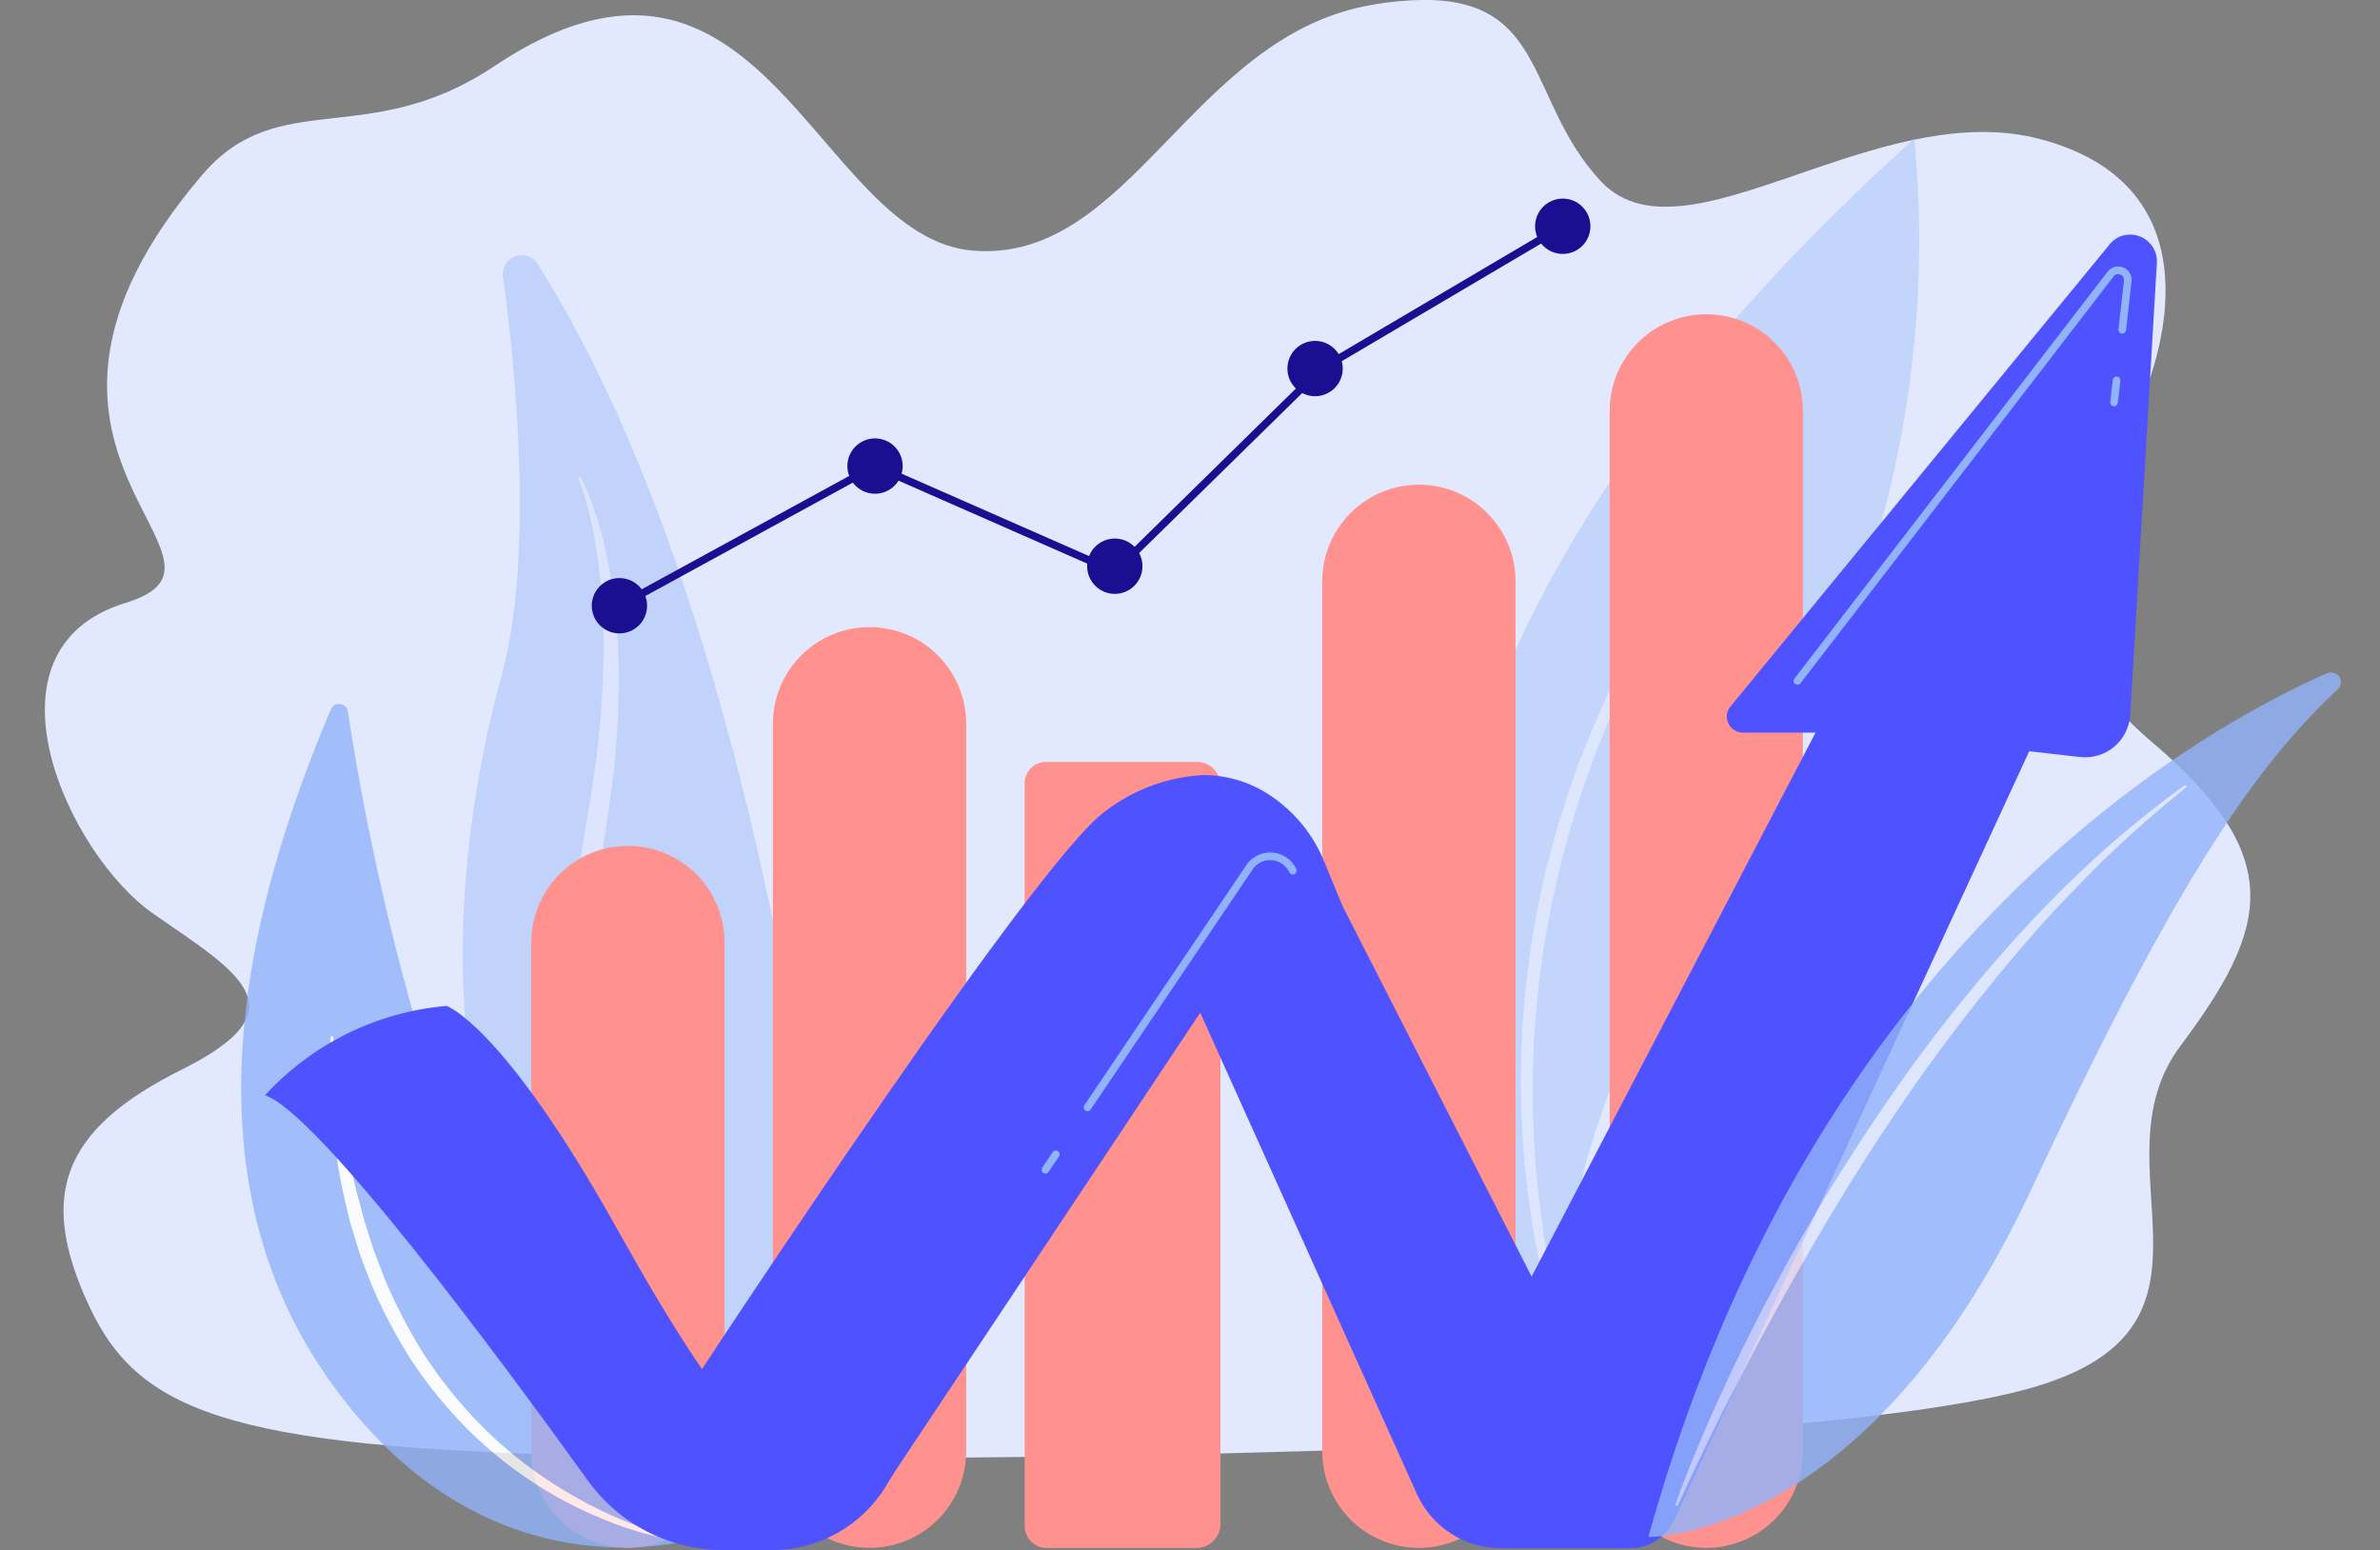 <svg xmlns="http://www.w3.org/2000/svg" xmlns:xlink="http://www.w3.org/1999/xlink" width="153.557" height="100" viewBox="0 0 153.557 100">
  <rect x="0" y="0" width="153.557" height="100" fill="#808080" stroke="none"/>
  <defs>
    <clipPath id="clip-path">
      <rect id="Rectangle_5025" data-name="Rectangle 5025" width="153.557" height="100" fill="none"/>
    </clipPath>
    <clipPath id="clip-path-2">
      <path id="Path_24147" data-name="Path 24147" d="M126.19.306C114.5,2.214,110.574,16.989,100.383,16.177S86.786-7.293,69.491,4.267C61.333,9.721,55.567,5.51,50.636,11.286,35.253,29.305,54.746,36.135,45.691,38.9c-9.834,3-3.716,16.246,1.817,20.074S57.157,65.1,49.3,69.016,40.06,77.256,43.356,84.3s9.542,9.26,35.5,9.677,76.217-.468,89.928-4.474,3.716-14.315,9.48-22.016,6.9-12.222-1.93-19.692-3.8-15.2-1.148-20.652,4.69-15.34-5.95-18.16c-4.823-1.279-10,.335-14.722,1.949-5.691,1.946-10.714,3.892-13.639.767C136.1,6.593,137.458.005,129.5,0a20.659,20.659,0,0,0-3.308.3" transform="translate(-40.483 -0.005)" fill="none"/>
    </clipPath>
    <linearGradient id="linear-gradient" x1="0.017" y1="1.055" x2="0.017" y2="1.055" gradientUnits="objectBoundingBox">
      <stop offset="0" stop-color="#dae3fe"/>
      <stop offset="1" stop-color="#e9effd"/>
    </linearGradient>
    <clipPath id="clip-path-4">
      <rect id="Rectangle_4998" data-name="Rectangle 4998" width="31.426" height="87.693" fill="none"/>
    </clipPath>
    <clipPath id="clip-path-5">
      <rect id="Rectangle_4999" data-name="Rectangle 4999" width="25.123" height="79.802" fill="none"/>
    </clipPath>
    <clipPath id="clip-path-6">
      <path id="Rectangle_5002" data-name="Rectangle 5002" d="M6.236,0h0a6.235,6.235,0,0,1,6.235,6.235V39.054a6.235,6.235,0,0,1-6.235,6.235h0A6.235,6.235,0,0,1,0,39.054V6.236A6.236,6.236,0,0,1,6.236,0Z" fill="none"/>
    </clipPath>
    <linearGradient id="linear-gradient-2" x1="-0.363" y1="1.505" x2="-0.361" y2="1.505" gradientUnits="objectBoundingBox">
      <stop offset="0" stop-color="#fe7062"/>
      <stop offset="1" stop-color="#ff928e"/>
    </linearGradient>
    <clipPath id="clip-path-7">
      <path id="Path_24153" data-name="Path 24153" d="M925.384,687.074a1.387,1.387,0,0,0-1.272,1.449v47.758a1.435,1.435,0,0,0,1.272,1.5h9.927a1.572,1.572,0,0,0,1.436-1.5V688.523a1.525,1.525,0,0,0-1.436-1.449Z" transform="translate(-924.112 -687.074)" fill="none"/>
    </clipPath>
    <linearGradient id="linear-gradient-3" x1="-0.886" y1="1.559" x2="-0.885" y2="1.559" xlink:href="#linear-gradient-2"/>
    <clipPath id="clip-path-8">
      <path id="Rectangle_5005" data-name="Rectangle 5005" d="M6.236,0h0a6.236,6.236,0,0,1,6.236,6.236V53.166A6.235,6.235,0,0,1,6.236,59.4h0A6.235,6.235,0,0,1,0,53.166V6.236A6.236,6.236,0,0,1,6.236,0Z" fill="none"/>
    </clipPath>
    <linearGradient id="linear-gradient-4" x1="-0.425" y1="1.65" x2="-0.423" y2="1.65" xlink:href="#linear-gradient-2"/>
    <clipPath id="clip-path-9">
      <path id="Rectangle_5007" data-name="Rectangle 5007" d="M6.235,0h0a6.235,6.235,0,0,1,6.235,6.235V73.349a6.235,6.235,0,0,1-6.235,6.235h0A6.236,6.236,0,0,1,0,73.349V6.235A6.235,6.235,0,0,1,6.235,0Z" fill="none"/>
    </clipPath>
    <linearGradient id="linear-gradient-5" x1="-0.871" y1="1.803" x2="-0.87" y2="1.803" xlink:href="#linear-gradient-2"/>
    <clipPath id="clip-path-10">
      <path id="Rectangle_5009" data-name="Rectangle 5009" d="M6.236,0h0a6.235,6.235,0,0,1,6.235,6.235v56.12a6.236,6.236,0,0,1-6.236,6.236h0A6.236,6.236,0,0,1,0,62.355V6.236A6.236,6.236,0,0,1,6.236,0Z" fill="none"/>
    </clipPath>
    <linearGradient id="linear-gradient-6" x1="-0.815" y1="1.726" x2="-0.814" y2="1.726" xlink:href="#linear-gradient-2"/>
    <clipPath id="clip-path-12">
      <rect id="Rectangle_5010" data-name="Rectangle 5010" width="30.678" height="54.423" fill="none"/>
    </clipPath>
    <clipPath id="clip-path-13">
      <path id="Path_24156" data-name="Path 24156" d="M1358.526,212.25l-24.459,29.81a1.027,1.027,0,0,0,.794,1.678h4.7L1316.614,287.7l2.778,8.657h7.892a3.626,3.626,0,0,0,3.292-2.106l22.77-49.311,3.278.375a2.913,2.913,0,0,0,3.239-2.722l1.719-29.151a1.722,1.722,0,0,0-1.74-1.831,1.678,1.678,0,0,0-1.316.635" transform="translate(-1316.614 -211.615)" fill="none"/>
    </clipPath>
    <linearGradient id="linear-gradient-7" x1="-1.999" y1="0.996" x2="-1.998" y2="0.996" gradientUnits="objectBoundingBox">
      <stop offset="0" stop-color="#4042e2"/>
      <stop offset="1" stop-color="#4f52ff"/>
    </linearGradient>
    <clipPath id="clip-path-14">
      <path id="Path_24157" data-name="Path 24157" d="M1051.4,763.559l16.2,35.989a5.941,5.941,0,0,0,5.418,3.5h8.352a3.05,3.05,0,0,0,2.667-1.57l.3-.535a2.388,2.388,0,0,1-2.127-1.3l-21.586-42.3Z" transform="translate(-1051.402 -757.347)" fill="none"/>
    </clipPath>
    <linearGradient id="linear-gradient-8" x1="-2.106" y1="0.986" x2="-2.104" y2="0.986" xlink:href="#linear-gradient-7"/>
    <clipPath id="clip-path-15">
      <path id="Path_24158" data-name="Path 24158" d="M629.032,701.611c-5.708,5.136-27.853,39.092-27.853,39.092l2.728,7.858h3.352a10.29,10.29,0,0,0,8.566-4.589l23.82-35.789a3.543,3.543,0,0,1,5.145-.818l-1.179-2.857a9.352,9.352,0,0,0-3.292-4.147,7.791,7.791,0,0,0-4.511-1.448,11.358,11.358,0,0,0-6.777,2.7" transform="translate(-601.179 -698.913)" fill="none"/>
    </clipPath>
    <linearGradient id="linear-gradient-9" x1="-0.651" y1="0.99" x2="-0.65" y2="0.99" xlink:href="#linear-gradient-7"/>
    <clipPath id="clip-path-16">
      <path id="Path_24159" data-name="Path 24159" d="M239.038,912.886c3.5,1.228,15.138,16.951,20.828,24.861a10.775,10.775,0,0,0,8.748,4.482h3.15a8.588,8.588,0,0,0,7.357-4.157l.471-.783c-5.695,3.263-10.548-2.711-17.859-15.812s-10.981-14.351-10.981-14.351a17.991,17.991,0,0,0-11.714,5.759" transform="translate(-239.038 -907.127)" fill="none"/>
    </clipPath>
    <linearGradient id="linear-gradient-10" x1="-0.331" y1="0.935" x2="-0.329" y2="0.935" xlink:href="#linear-gradient-7"/>
    <clipPath id="clip-path-18">
      <rect id="Rectangle_5016" data-name="Rectangle 5016" width="44.681" height="55.78" fill="none"/>
    </clipPath>
    <clipPath id="clip-path-19">
      <path id="Path_24168" data-name="Path 24168" d="M602.276,210.248l-.026.015-13.248,13-15.429-6.782-16.6,9.069.236.432,16.385-8.953,15.513,6.819,13.443-13.186,15.53-9.165-.25-.424Z" transform="translate(-556.975 -201.067)" fill="none"/>
    </clipPath>
    <linearGradient id="linear-gradient-11" x1="-0.652" y1="1.709" x2="-0.651" y2="1.709" gradientUnits="objectBoundingBox">
      <stop offset="0" stop-color="#09005d"/>
      <stop offset="1" stop-color="#1a0f91"/>
    </linearGradient>
    <clipPath id="clip-path-20">
      <path id="Path_24169" data-name="Path 24169" d="M533.672,523.064a1.785,1.785,0,1,0,1.785-1.785,1.785,1.785,0,0,0-1.785,1.785" transform="translate(-533.672 -521.279)" fill="none"/>
    </clipPath>
    <linearGradient id="linear-gradient-12" x1="-7.416" y1="12.567" x2="-7.402" y2="12.567" xlink:href="#linear-gradient-11"/>
    <clipPath id="clip-path-21">
      <path id="Path_24170" data-name="Path 24170" d="M764.183,397.115a1.785,1.785,0,1,0,1.785-1.785,1.785,1.785,0,0,0-1.785,1.785" transform="translate(-764.183 -395.33)" fill="none"/>
    </clipPath>
    <linearGradient id="linear-gradient-13" x1="-10.682" y1="14.351" x2="-10.668" y2="14.351" xlink:href="#linear-gradient-11"/>
    <clipPath id="clip-path-22">
      <path id="Path_24171" data-name="Path 24171" d="M980.435,487.419a1.785,1.785,0,1,0,1.785-1.785,1.785,1.785,0,0,0-1.785,1.785" transform="translate(-980.435 -485.634)" fill="none"/>
    </clipPath>
    <linearGradient id="linear-gradient-14" x1="-13.747" y1="13.072" x2="-13.732" y2="13.072" xlink:href="#linear-gradient-11"/>
    <clipPath id="clip-path-23">
      <path id="Path_24172" data-name="Path 24172" d="M1161.041,309.189a1.785,1.785,0,1,0,1.785-1.785,1.785,1.785,0,0,0-1.785,1.785" transform="translate(-1161.041 -307.404)" fill="none"/>
    </clipPath>
    <linearGradient id="linear-gradient-15" x1="-16.306" y1="15.597" x2="-16.291" y2="15.597" xlink:href="#linear-gradient-11"/>
    <clipPath id="clip-path-24">
      <path id="Path_24173" data-name="Path 24173" d="M1384.422,180.863a1.785,1.785,0,1,0,1.785-1.785,1.785,1.785,0,0,0-1.785,1.785" transform="translate(-1384.422 -179.078)" fill="none"/>
    </clipPath>
    <linearGradient id="linear-gradient-16" x1="-19.471" y1="17.416" x2="-19.457" y2="17.416" xlink:href="#linear-gradient-11"/>
  </defs>
  <g id="Group_16293" data-name="Group 16293" clip-path="url(#clip-path)">
    <g id="Group_16238" data-name="Group 16238" transform="translate(2.896 0)">
      <g id="Group_16237" data-name="Group 16237" clip-path="url(#clip-path-2)">
        <rect id="Rectangle_4996" data-name="Rectangle 4996" width="149.907" height="101.685" transform="translate(-5.23 -7.298)" fill="url(#linear-gradient)"/>
      </g>
    </g>
    <g id="Group_16249" data-name="Group 16249" transform="translate(0 0)">
      <g id="Group_16248" data-name="Group 16248" clip-path="url(#clip-path)">
        <g id="Group_16244" data-name="Group 16244" transform="translate(92.441 8.944)" opacity="0.81">
          <g id="Group_16243" data-name="Group 16243">
            <g id="Group_16242" data-name="Group 16242" clip-path="url(#clip-path-4)">
              <path id="Path_24149" data-name="Path 24149" d="M1303.712,212.717s-36.24-37.51,19.483-87.693a68.759,68.759,0,0,1-10.173,43.094c-13.487,21.53-14.973,34.384-9.31,44.6" transform="translate(-1292.129 -125.024)" fill="#bdd0fb"/>
              <path id="Path_24150" data-name="Path 24150" d="M1387.763,410.908a53.34,53.34,0,0,0-5.046,6.726c-.76,1.178-1.486,2.378-2.166,3.6s-1.332,2.465-1.936,3.728a63.282,63.282,0,0,0-5.225,15.9c-.256,1.374-.467,2.757-.618,4.146s-.269,2.783-.325,4.18c-.04.7-.04,1.4-.057,2.1.007.7,0,1.4.027,2.1.033,1.4.127,2.8.255,4.189a69.022,69.022,0,0,0,3.715,16.374.082.082,0,0,1-.153.058,66.145,66.145,0,0,1-2.67-8.029,59.717,59.717,0,0,1-1.56-8.333,57.555,57.555,0,0,1,.57-16.93q.378-2.092.919-4.151t1.213-4.073c.449-1.344.959-2.667,1.5-3.974s1.134-2.6,1.772-3.859,1.313-2.508,2.03-3.727,1.484-2.408,2.283-3.574,1.65-2.3,2.535-3.4a37.3,37.3,0,0,1,2.816-3.165.082.082,0,0,1,.119.113Z" transform="translate(-1365.943 -390.326)" fill="#dce5fe"/>
            </g>
          </g>
        </g>
        <g id="Group_16247" data-name="Group 16247" transform="translate(29.851 16.459)" opacity="0.88">
          <g id="Group_16246" data-name="Group 16246">
            <g id="Group_16245" data-name="Group 16245" clip-path="url(#clip-path-5)">
              <path id="Path_24151" data-name="Path 24151" d="M422.1,230.628a1.218,1.218,0,0,0-2.236.813c.9,6.676,1.961,18.328-.139,25.944-3.087,11.2-8.636,44.136,22.662,52.474,0,0-2.981-51.779-20.287-79.231" transform="translate(-417.261 -230.057)" fill="#bdd0fb"/>
              <path id="Path_24152" data-name="Path 24152" d="M511.49,429.958a13.55,13.55,0,0,1,.856,2.021c.24.691.435,1.4.617,2.1a34.869,34.869,0,0,1,.745,4.323l.1,1.093c.033.365.045.73.069,1.1.052.731.06,1.462.071,2.194,0,.183.008.366,0,.549l-.013.548-.027,1.1c0,.366-.038.73-.056,1.1l-.067,1.1c-.1,1.465-.31,2.915-.513,4.353l-.631,4.295a61.279,61.279,0,0,0-.7,8.553,34.945,34.945,0,0,0,1,8.44c.192.682.357,1.374.595,2.043.114.336.215.677.34,1.009l.386.993c.066.165.126.332.2.5l.216.487.433.976c.156.32.322.635.482.953s.312.641.5.946l.535.928c.09.154.176.311.27.463l.291.45.579.9.144.226.155.219.311.438.623.876c.21.291.44.566.66.85l.666.847c.226.279.465.548.7.822a67.193,67.193,0,0,0,6.067,6.171.082.082,0,0,1,.007.116.083.083,0,0,1-.111.011,53.908,53.908,0,0,1-6.511-5.8c-.25-.266-.509-.524-.752-.8l-.715-.832c-.236-.279-.482-.55-.709-.837l-.675-.867-.338-.434-.168-.217-.158-.225-.63-.9-.313-.453c-.1-.153-.195-.312-.292-.467l-.58-.938a32.265,32.265,0,0,1-3.46-8.119,34.051,34.051,0,0,1-1.129-8.766,55.758,55.758,0,0,1,.742-8.755c.432-2.881,1.013-5.717,1.318-8.559l.1-1.071c.031-.357.079-.714.094-1.072l.065-1.074.033-.537c.01-.179.01-.358.016-.537.017-.717.052-1.434.035-2.151-.005-.358,0-.718-.013-1.076l-.048-1.075a37.636,37.636,0,0,0-.459-4.279c-.124-.707-.26-1.414-.443-2.109a14.817,14.817,0,0,0-.651-2.051l0-.005a.082.082,0,0,1,.148-.07" transform="translate(-503.876 -415.618)" fill="#dce5fe"/>
            </g>
          </g>
        </g>
      </g>
    </g>
    <g id="Group_16251" data-name="Group 16251" transform="translate(34.278 54.569)">
      <g id="Group_16250" data-name="Group 16250" clip-path="url(#clip-path-6)">
        <rect id="Rectangle_5001" data-name="Rectangle 5001" width="46.948" height="22.662" transform="translate(-10.244 42.84) rotate(-76.551)" fill="url(#linear-gradient-2)"/>
      </g>
    </g>
    <g id="Group_16253" data-name="Group 16253" transform="translate(66.112 49.154)">
      <g id="Group_16252" data-name="Group 16252" clip-path="url(#clip-path-7)">
        <rect id="Rectangle_5003" data-name="Rectangle 5003" width="52.253" height="24.081" transform="translate(-11.469 47.962) rotate(-76.551)" fill="url(#linear-gradient-3)"/>
      </g>
    </g>
    <g id="Group_16255" data-name="Group 16255" transform="translate(49.867 40.457)">
      <g id="Group_16254" data-name="Group 16254" clip-path="url(#clip-path-8)">
        <rect id="Rectangle_5004" data-name="Rectangle 5004" width="60.673" height="25.944" transform="matrix(0.233, -0.973, 0.973, 0.233, -13.436, 56.188)" fill="url(#linear-gradient-4)"/>
      </g>
    </g>
    <g id="Group_16257" data-name="Group 16257" transform="translate(103.854 20.274)">
      <g id="Group_16256" data-name="Group 16256" clip-path="url(#clip-path-9)">
        <rect id="Rectangle_5006" data-name="Rectangle 5006" width="80.303" height="30.638" transform="translate(-18.002 75.28) rotate(-76.551)" fill="url(#linear-gradient-5)"/>
      </g>
    </g>
    <g id="Group_16259" data-name="Group 16259" transform="translate(85.311 31.268)">
      <g id="Group_16258" data-name="Group 16258" clip-path="url(#clip-path-10)">
        <rect id="Rectangle_5008" data-name="Rectangle 5008" width="69.61" height="28.081" transform="translate(-15.515 64.88) rotate(-76.551)" fill="url(#linear-gradient-6)"/>
      </g>
    </g>
    <g id="Group_16264" data-name="Group 16264" transform="translate(0 0)">
      <g id="Group_16263" data-name="Group 16263" clip-path="url(#clip-path)">
        <g id="Group_16262" data-name="Group 16262" transform="translate(15.563 45.409)" opacity="0.8">
          <g id="Group_16261" data-name="Group 16261">
            <g id="Group_16260" data-name="Group 16260" clip-path="url(#clip-path-12)">
              <path id="Path_24154" data-name="Path 24154" d="M247.467,688.414s-14.057,4.867-24.558-10.512c-9.865-14.446-3.937-32.508.415-42.827a.578.578,0,0,1,1.1.139c1.306,8.688,7.38,42.661,23.791,53.172Z" transform="translate(-217.54 -634.722)" fill="#91b3fa"/>
              <path id="Path_24155" data-name="Path 24155" d="M320.294,966.995a22.283,22.283,0,0,1-5.188-1.483,26.689,26.689,0,0,1-8.935-6.054,29.487,29.487,0,0,1-3.4-4.251,34.391,34.391,0,0,1-2.524-4.822l-.488-1.27-.238-.637-.2-.649-.4-1.3c-.115-.438-.219-.878-.324-1.319a38.78,38.78,0,0,1-.967-10.737.082.082,0,0,1,.164,0v0q.14,1.338.251,2.669l.174,1.326c.058.441.1.884.172,1.323s.151.876.223,1.314.135.877.242,1.308c.2.864.345,1.739.6,2.588l.341,1.282.4,1.262.2.631.238.618.469,1.238a33.906,33.906,0,0,0,2.423,4.693,28.646,28.646,0,0,0,3.231,4.172,26.838,26.838,0,0,0,3.962,3.5,29.05,29.05,0,0,0,4.567,2.7,24.258,24.258,0,0,0,5.027,1.741h.005a.082.082,0,0,1-.029.161" transform="translate(-291.857 -912.957)" fill="#fff"/>
            </g>
          </g>
        </g>
      </g>
    </g>
    <g id="Group_16266" data-name="Group 16266" transform="translate(94.193 15.139)">
      <g id="Group_16265" data-name="Group 16265" clip-path="url(#clip-path-13)">
        <rect id="Rectangle_5012" data-name="Rectangle 5012" width="46.696" height="85.618" transform="matrix(1, -0.02, 0.02, 1, -1.672, 0.033)" fill="url(#linear-gradient-7)"/>
      </g>
    </g>
    <g id="Group_16268" data-name="Group 16268" transform="translate(75.219 54.182)">
      <g id="Group_16267" data-name="Group 16267" clip-path="url(#clip-path-14)">
        <rect id="Rectangle_5013" data-name="Rectangle 5013" width="35.189" height="47.3" transform="translate(-2.292 0.115) rotate(-2.878)" fill="url(#linear-gradient-8)"/>
      </g>
    </g>
    <g id="Group_16270" data-name="Group 16270" transform="translate(43.009 50.001)">
      <g id="Group_16269" data-name="Group 16269" clip-path="url(#clip-path-15)">
        <rect id="Rectangle_5014" data-name="Rectangle 5014" width="56.314" height="51.387" transform="translate(-8.284 48.224) rotate(-80.253)" fill="url(#linear-gradient-9)"/>
      </g>
    </g>
    <g id="Group_16272" data-name="Group 16272" transform="translate(17.101 64.897)">
      <g id="Group_16271" data-name="Group 16271" clip-path="url(#clip-path-16)">
        <rect id="Rectangle_5015" data-name="Rectangle 5015" width="44.997" height="40.348" transform="matrix(0.99, -0.138, 0.138, 0.99, -4.783, 0.664)" fill="url(#linear-gradient-10)"/>
      </g>
    </g>
    <g id="Group_16280" data-name="Group 16280" transform="translate(0 0)">
      <g id="Group_16279" data-name="Group 16279" clip-path="url(#clip-path)">
        <path id="Path_24160" data-name="Path 24160" d="M1903.393,341.446l-.028,0a.246.246,0,0,1-.217-.272l.161-1.423a.246.246,0,1,1,.489.055l-.161,1.423a.246.246,0,0,1-.244.218" transform="translate(-1766.993 -315.239)" fill="#91b3fa"/>
        <path id="Path_24161" data-name="Path 24161" d="M1618,267.333a.246.246,0,0,1-.2-.4l20.2-26.243a.866.866,0,0,1,1.547.626l-.356,3.146a.246.246,0,1,1-.489-.055l.356-3.146a.374.374,0,0,0-.667-.27l-20.2,26.243a.245.245,0,0,1-.2.1" transform="translate(-1502.02 -223.16)" fill="#91b3fa"/>
        <path id="Path_24162" data-name="Path 24162" d="M977.552,785.453a.246.246,0,0,1-.2-.384l10.445-15.483a1.86,1.86,0,0,1,3.223.245.246.246,0,0,1-.445.211,1.368,1.368,0,0,0-2.37-.18l-10.445,15.483a.246.246,0,0,1-.2.108" transform="translate(-907.388 -713.768)" fill="#91b3fa"/>
        <path id="Path_24163" data-name="Path 24163" d="M939.61,1038.978a.243.243,0,0,1-.137-.042.246.246,0,0,1-.066-.342l.67-.993a.246.246,0,0,1,.408.275l-.67.993a.246.246,0,0,1-.2.109" transform="translate(-872.16 -963.27)" fill="#91b3fa"/>
        <g id="Group_16275" data-name="Group 16275" transform="translate(106.354 43.376)" opacity="0.81">
          <g id="Group_16274" data-name="Group 16274">
            <g id="Group_16273" data-name="Group 16273" clip-path="url(#clip-path-18)">
              <path id="Path_24164" data-name="Path 24164" d="M1530.392,606.365c-9.115,4.041-33.328,18.026-43.781,55.721,0,0,14.1.236,24.682-22.379,9.048-19.34,14.251-27.154,19.792-32.3a.635.635,0,0,0-.693-1.044" transform="translate(-1486.611 -606.305)" fill="#91b3fa"/>
              <path id="Path_24165" data-name="Path 24165" d="M1511.007,754.526c.4-1.131.838-2.245,1.294-3.353s.934-2.207,1.43-3.3,1-2.177,1.533-3.251q.392-.809.8-1.61c.269-.536.547-1.067.827-1.6,1.112-2.124,2.293-4.212,3.521-6.271s2.537-4.072,3.881-6.059a102.652,102.652,0,0,1,8.877-11.32l1.228-1.316c.411-.436.841-.856,1.261-1.284l.633-.639.652-.62c.439-.409.87-.826,1.316-1.227a66.923,66.923,0,0,1,5.586-4.523.082.082,0,0,1,.1.13h0c-1.856,1.5-3.659,3.066-5.368,4.729-1.691,1.681-3.348,3.393-4.9,5.2a114.591,114.591,0,0,0-8.657,11.361q-2,2.965-3.839,6.03c-1.232,2.041-2.415,4.11-3.57,6.2-2.3,4.178-4.464,8.436-6.446,12.783v0a.082.082,0,0,1-.152-.061" transform="translate(-1509.257 -700.857)" fill="#dce5fe"/>
            </g>
          </g>
        </g>
      </g>
    </g>
    <g id="Group_16282" data-name="Group 16282" transform="translate(39.847 14.385)">
      <g id="Group_16281" data-name="Group 16281" clip-path="url(#clip-path-19)">
        <rect id="Rectangle_5019" data-name="Rectangle 5019" width="61.101" height="60.538" transform="translate(-12.452 12.181) rotate(-44.37)" fill="url(#linear-gradient-11)"/>
      </g>
    </g>
    <g id="Group_16284" data-name="Group 16284" transform="translate(38.18 37.293)">
      <g id="Group_16283" data-name="Group 16283" clip-path="url(#clip-path-20)">
        <rect id="Rectangle_5020" data-name="Rectangle 5020" width="5.049" height="5.049" transform="matrix(0.715, -0.699, 0.699, 0.715, -1.785, 1.746)" fill="url(#linear-gradient-12)"/>
      </g>
    </g>
    <g id="Group_16286" data-name="Group 16286" transform="translate(54.671 28.283)">
      <g id="Group_16285" data-name="Group 16285" clip-path="url(#clip-path-21)">
        <rect id="Rectangle_5021" data-name="Rectangle 5021" width="5.049" height="5.049" transform="matrix(0.715, -0.699, 0.699, 0.715, -1.785, 1.746)" fill="url(#linear-gradient-13)"/>
      </g>
    </g>
    <g id="Group_16288" data-name="Group 16288" transform="translate(70.142 34.743)">
      <g id="Group_16287" data-name="Group 16287" clip-path="url(#clip-path-22)">
        <rect id="Rectangle_5022" data-name="Rectangle 5022" width="5.049" height="5.049" transform="matrix(0.715, -0.699, 0.699, 0.715, -1.785, 1.746)" fill="url(#linear-gradient-14)"/>
      </g>
    </g>
    <g id="Group_16290" data-name="Group 16290" transform="translate(83.063 21.992)">
      <g id="Group_16289" data-name="Group 16289" clip-path="url(#clip-path-23)">
        <rect id="Rectangle_5023" data-name="Rectangle 5023" width="5.049" height="5.049" transform="translate(-1.785 1.746) rotate(-44.37)" fill="url(#linear-gradient-15)"/>
      </g>
    </g>
    <g id="Group_16292" data-name="Group 16292" transform="translate(99.044 12.812)">
      <g id="Group_16291" data-name="Group 16291" clip-path="url(#clip-path-24)">
        <rect id="Rectangle_5024" data-name="Rectangle 5024" width="5.049" height="5.049" transform="translate(-1.785 1.746) rotate(-44.37)" fill="url(#linear-gradient-16)"/>
      </g>
    </g>
  </g>
</svg>
